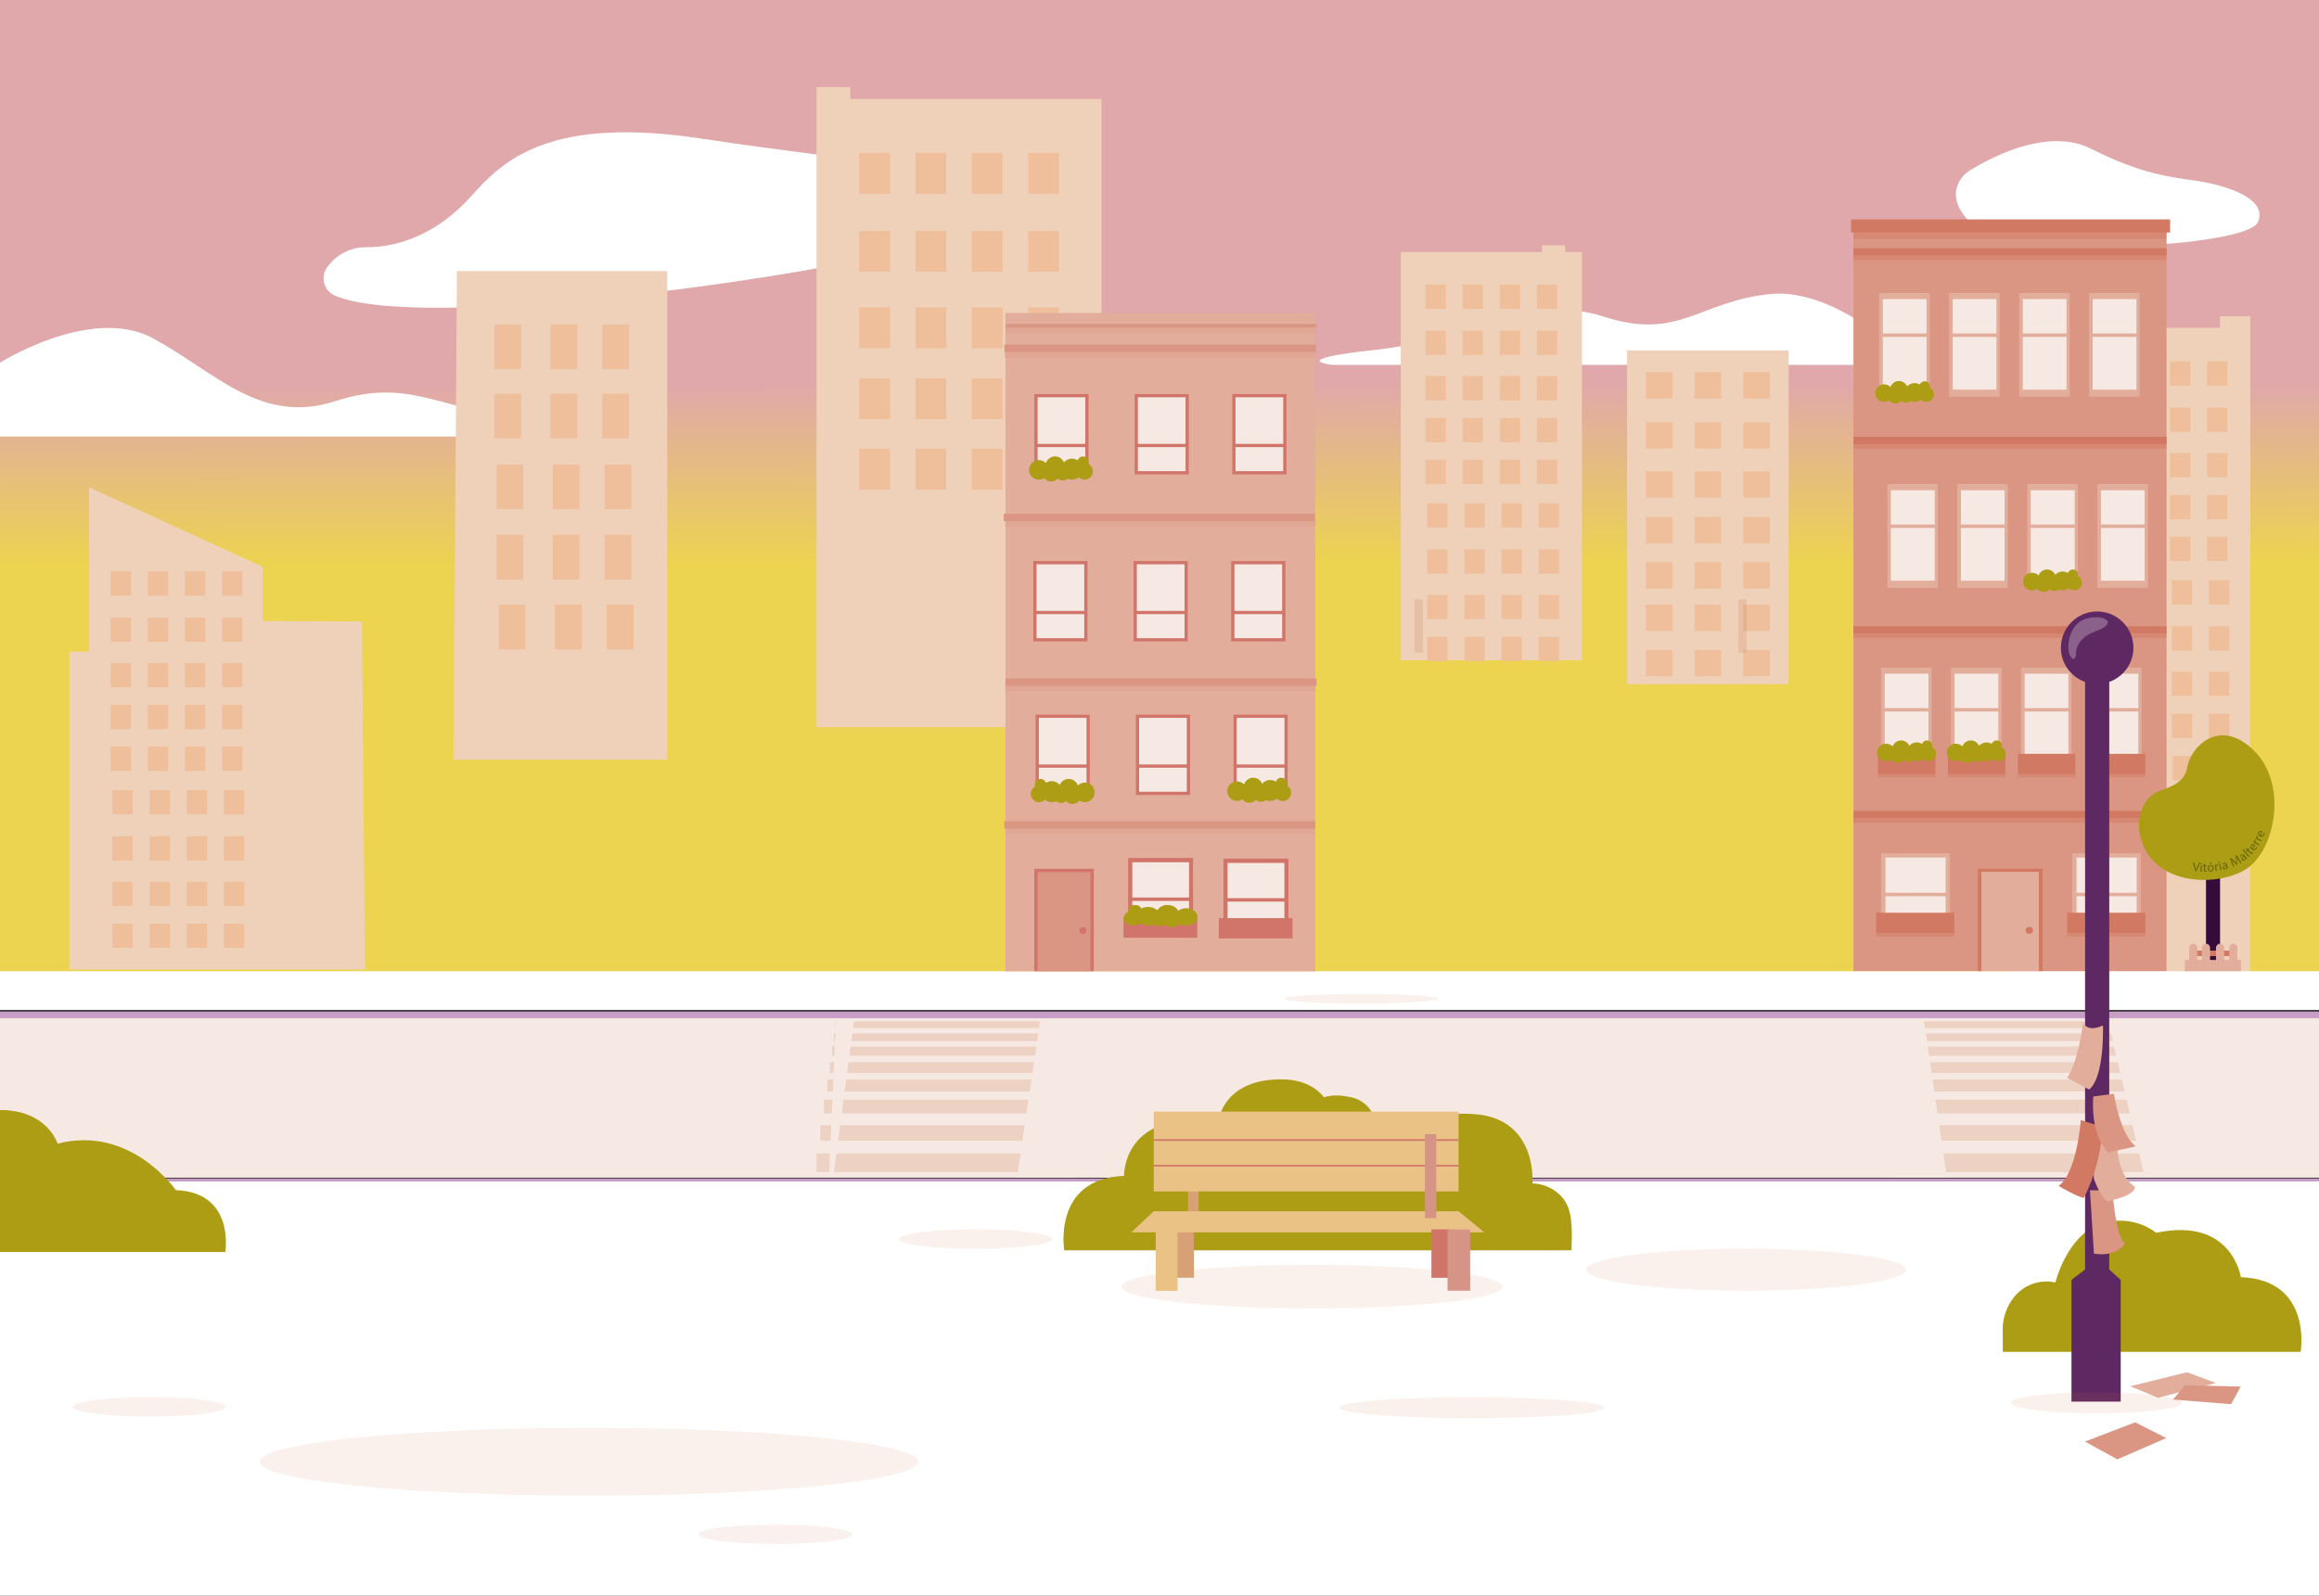 <?xml version="1.0" encoding="UTF-8"?>
<svg width="1437px" height="989px" viewBox="0 0 1437 989" version="1.1" xmlns="http://www.w3.org/2000/svg" xmlns:xlink="http://www.w3.org/1999/xlink">
    <rect x="0" y="0" width="1437" height="989" fill="#333333" stroke="none"/>
    <!-- Generator: Sketch 54 (76480) - https://sketchapp.com -->
    <title>home</title>
    <desc>Created with Sketch.</desc>
    <defs>
        <linearGradient x1="49.965%" y1="39.48%" x2="50.032%" y2="59.413%" id="linearGradient-1">
            <stop stop-color="#E0A8AA" offset="17%"></stop>
            <stop stop-color="#ECD350" offset="100%"></stop>
        </linearGradient>
    </defs>
    <g id="home" stroke="none" stroke-width="1" fill="none" fill-rule="evenodd">
        <rect id="Rectangle" fill="#FFFFFF" x="-11" y="732" width="1449" height="259"></rect>
        <rect id="Rectangle" fill="url(#linearGradient-1)" fill-rule="nonzero" x="-2" y="-50" width="1441" height="672"></rect>
        <g id="cloud" transform="translate(-2, 82)" fill="#FFFFFF" fill-rule="nonzero">
            <path d="M209.44,101.16 C206.206,99.743 203.793,96.932 202.883,93.521 C201.972,90.11 202.663,86.47 204.76,83.63 C210.362,75.703 219.525,71.064 229.23,71.24 C251.14,71.24 274.74,61.24 294.13,39.44 C313.52,17.64 342.13,-10.56 437.41,4.01 C532.69,18.58 647.09,27.19 639.69,45.62 C628.09,74.54 270.99,128.71 209.44,101.16 Z" id="Path"></path>
            <path d="M1220.74,24.94 C1220.74,24.94 1265.55,-6.06 1297.74,10.2 C1329.93,26.46 1348.15,27.83 1363.07,30.06 C1377.99,32.29 1407.81,39.92 1401.2,55.65 C1394.59,71.38 1249.34,78.79 1225.93,58.65 C1202.52,38.51 1220.74,24.94 1220.74,24.94 Z" id="Path"></path>
            <path d="M0,143.96 C0,143.96 58,106.57 97,127.78 C136,148.99 163.57,181.64 210.05,166.57 C256.53,151.5 275.37,172.85 333.15,179.13 C390.93,185.41 360.39,188.58 360.39,188.58 L0,188.58 L0,143.96 Z" id="Path"></path>
            <path d="M1099.23,100.24 C1055.1,104.48 1042.49,129.39 996.02,114.32 C949.55,99.25 912.86,128.45 855.08,134.73 C797.3,141.01 827.84,144.18 827.84,144.18 L1188.18,144.18 C1188.18,144.18 1141.53,96.14 1099.23,100.24 Z" id="Path"></path>
        </g>
        <g id="building-1" transform="translate(43, 302)" fill-rule="nonzero">
            <polygon id="Path" fill="#EED1B8" points="0 101.91 0 298.96 183.15 298.96 181.34 83.17 119.75 82.94 119.75 49.28 12.17 0 12.17 101.91"></polygon>
            <rect id="Rectangle" fill="#EFBE9A" x="25.55" y="52.2" width="12.6" height="15"></rect>
            <rect id="Rectangle" fill="#EFBE9A" x="48.58" y="52.2" width="12.6" height="15"></rect>
            <rect id="Rectangle" fill="#EFBE9A" x="71.6" y="52.2" width="12.6" height="15"></rect>
            <rect id="Rectangle" fill="#EFBE9A" x="94.62" y="52.2" width="12.6" height="15"></rect>
            <rect id="Rectangle" fill="#EFBE9A" x="25.55" y="80.8" width="12.6" height="15"></rect>
            <rect id="Rectangle" fill="#EFBE9A" x="48.58" y="80.8" width="12.6" height="15"></rect>
            <rect id="Rectangle" fill="#EFBE9A" x="71.6" y="80.8" width="12.6" height="15"></rect>
            <rect id="Rectangle" fill="#EFBE9A" x="94.62" y="80.8" width="12.6" height="15"></rect>
            <rect id="Rectangle" fill="#EFBE9A" x="25.55" y="108.92" width="12.6" height="15"></rect>
            <rect id="Rectangle" fill="#EFBE9A" x="48.58" y="108.92" width="12.6" height="15"></rect>
            <rect id="Rectangle" fill="#EFBE9A" x="71.6" y="108.92" width="12.6" height="15"></rect>
            <rect id="Rectangle" fill="#EFBE9A" x="94.62" y="108.92" width="12.6" height="15"></rect>
            <rect id="Rectangle" fill="#EFBE9A" x="25.55" y="134.93" width="12.6" height="15"></rect>
            <rect id="Rectangle" fill="#EFBE9A" x="48.58" y="134.93" width="12.6" height="15"></rect>
            <rect id="Rectangle" fill="#EFBE9A" x="71.6" y="134.93" width="12.6" height="15"></rect>
            <rect id="Rectangle" fill="#EFBE9A" x="94.62" y="134.93" width="12.6" height="15"></rect>
            <rect id="Rectangle" fill="#EFBE9A" x="25.55" y="160.79" width="12.6" height="15"></rect>
            <rect id="Rectangle" fill="#EFBE9A" x="48.58" y="160.79" width="12.6" height="15"></rect>
            <rect id="Rectangle" fill="#EFBE9A" x="71.6" y="160.79" width="12.6" height="15"></rect>
            <rect id="Rectangle" fill="#EFBE9A" x="94.62" y="160.79" width="12.6" height="15"></rect>
            <rect id="Rectangle" fill="#EFBE9A" x="26.64" y="187.77" width="12.6" height="15"></rect>
            <rect id="Rectangle" fill="#EFBE9A" x="49.67" y="187.77" width="12.6" height="15"></rect>
            <rect id="Rectangle" fill="#EFBE9A" x="72.69" y="187.77" width="12.6" height="15"></rect>
            <rect id="Rectangle" fill="#EFBE9A" x="95.71" y="187.77" width="12.6" height="15"></rect>
            <rect id="Rectangle" fill="#EFBE9A" x="26.64" y="216.37" width="12.6" height="15"></rect>
            <rect id="Rectangle" fill="#EFBE9A" x="49.67" y="216.37" width="12.6" height="15"></rect>
            <rect id="Rectangle" fill="#EFBE9A" x="72.69" y="216.37" width="12.6" height="15"></rect>
            <rect id="Rectangle" fill="#EFBE9A" x="95.71" y="216.37" width="12.6" height="15"></rect>
            <rect id="Rectangle" fill="#EFBE9A" x="26.64" y="244.49" width="12.6" height="15"></rect>
            <rect id="Rectangle" fill="#EFBE9A" x="49.67" y="244.49" width="12.6" height="15"></rect>
            <rect id="Rectangle" fill="#EFBE9A" x="72.69" y="244.49" width="12.6" height="15"></rect>
            <rect id="Rectangle" fill="#EFBE9A" x="95.71" y="244.49" width="12.6" height="15"></rect>
            <rect id="Rectangle" fill="#EFBE9A" x="26.64" y="270.5" width="12.6" height="15"></rect>
            <rect id="Rectangle" fill="#EFBE9A" x="49.67" y="270.5" width="12.6" height="15"></rect>
            <rect id="Rectangle" fill="#EFBE9A" x="72.69" y="270.5" width="12.6" height="15"></rect>
            <rect id="Rectangle" fill="#EFBE9A" x="95.71" y="270.5" width="12.6" height="15"></rect>
        </g>
        <g id="building-2" transform="translate(281, 168)" fill-rule="nonzero">
            <polygon id="Path" fill="#EED1B8" points="2.15 0 0 302.9 132.46 302.9 132.46 0"></polygon>
            <rect id="Rectangle" fill="#EFBE9A" x="25.27" y="33.12" width="16.57" height="27.71"></rect>
            <rect id="Rectangle" fill="#EFBE9A" x="60.13" y="33.12" width="16.57" height="27.71"></rect>
            <rect id="Rectangle" fill="#EFBE9A" x="92.22" y="33.12" width="16.57" height="27.71"></rect>
            <rect id="Rectangle" fill="#EFBE9A" x="25.27" y="76" width="16.57" height="27.71"></rect>
            <rect id="Rectangle" fill="#EFBE9A" x="60.13" y="76" width="16.57" height="27.71"></rect>
            <rect id="Rectangle" fill="#EFBE9A" x="92.22" y="76" width="16.57" height="27.71"></rect>
            <rect id="Rectangle" fill="#EFBE9A" x="26.66" y="119.93" width="16.57" height="27.71"></rect>
            <rect id="Rectangle" fill="#EFBE9A" x="61.52" y="119.93" width="16.57" height="27.71"></rect>
            <rect id="Rectangle" fill="#EFBE9A" x="93.6" y="119.93" width="16.57" height="27.71"></rect>
            <rect id="Rectangle" fill="#EFBE9A" x="26.66" y="163.52" width="16.57" height="27.71"></rect>
            <rect id="Rectangle" fill="#EFBE9A" x="61.52" y="163.52" width="16.57" height="27.71"></rect>
            <rect id="Rectangle" fill="#EFBE9A" x="93.6" y="163.52" width="16.57" height="27.71"></rect>
            <rect id="Rectangle" fill="#EFBE9A" x="28.05" y="206.81" width="16.57" height="27.71"></rect>
            <rect id="Rectangle" fill="#EFBE9A" x="62.9" y="206.81" width="16.57" height="27.71"></rect>
            <rect id="Rectangle" fill="#EFBE9A" x="94.99" y="206.81" width="16.57" height="27.71"></rect>
        </g>
        <g id="building-3" transform="translate(506, 54)" fill-rule="nonzero">
            <polygon id="Path" fill="#EED1B8" points="-2.84217094e-14 0 -2.84217094e-14 396.76 176.58 396.76 176.58 7.34 20.85 7.34 20.86 0"></polygon>
            <rect id="Rectangle" fill="#EFBE9A" x="26.41" y="40.78" width="19.09" height="25.33"></rect>
            <rect id="Rectangle" fill="#EFBE9A" x="61.3" y="40.78" width="19.09" height="25.33"></rect>
            <rect id="Rectangle" fill="#EFBE9A" x="96.19" y="40.78" width="19.09" height="25.33"></rect>
            <rect id="Rectangle" fill="#EFBE9A" x="131.09" y="40.78" width="19.09" height="25.33"></rect>
            <rect id="Rectangle" fill="#EFBE9A" x="26.41" y="89.08" width="19.09" height="25.33"></rect>
            <rect id="Rectangle" fill="#EFBE9A" x="61.3" y="89.08" width="19.09" height="25.33"></rect>
            <rect id="Rectangle" fill="#EFBE9A" x="96.19" y="89.08" width="19.09" height="25.33"></rect>
            <rect id="Rectangle" fill="#EFBE9A" x="131.09" y="89.08" width="19.09" height="25.33"></rect>
            <rect id="Rectangle" fill="#EFBE9A" x="26.41" y="136.56" width="19.09" height="25.33"></rect>
            <rect id="Rectangle" fill="#EFBE9A" x="61.3" y="136.56" width="19.09" height="25.33"></rect>
            <rect id="Rectangle" fill="#EFBE9A" x="96.19" y="136.56" width="19.09" height="25.33"></rect>
            <rect id="Rectangle" fill="#EFBE9A" x="131.09" y="136.56" width="19.09" height="25.33"></rect>
            <rect id="Rectangle" fill="#EFBE9A" x="26.41" y="180.49" width="19.09" height="25.33"></rect>
            <rect id="Rectangle" fill="#EFBE9A" x="61.3" y="180.49" width="19.09" height="25.33"></rect>
            <rect id="Rectangle" fill="#EFBE9A" x="96.19" y="180.49" width="19.09" height="25.33"></rect>
            <rect id="Rectangle" fill="#EFBE9A" x="131.09" y="180.49" width="19.09" height="25.33"></rect>
            <rect id="Rectangle" fill="#EFBE9A" x="26.41" y="224.17" width="19.09" height="25.33"></rect>
            <rect id="Rectangle" fill="#EFBE9A" x="61.3" y="224.17" width="19.09" height="25.33"></rect>
            <rect id="Rectangle" fill="#EFBE9A" x="96.19" y="224.17" width="19.09" height="25.33"></rect>
            <rect id="Rectangle" fill="#EFBE9A" x="131.09" y="224.17" width="19.09" height="25.33"></rect>
        </g>
        <g id="building-4" transform="translate(868, 152)" fill-rule="nonzero">
            <rect id="Rectangle" fill="#EED1B8" x="140.23" y="65.17" width="100.14" height="206.92"></rect>
            <polygon id="Path" fill="#EED1B8" points="0 4.23 0 257.27 112.27 257.27 112.27 4.23 102.12 4.23 101.62 0 87.52 0 87.52 4.23"></polygon>
            <rect id="Rectangle" fill="#EFBE9A" x="15.3" y="24.39" width="12.6" height="15"></rect>
            <rect id="Rectangle" fill="#EFBE9A" x="38.32" y="24.39" width="12.6" height="15"></rect>
            <rect id="Rectangle" fill="#EFBE9A" x="61.35" y="24.39" width="12.6" height="15"></rect>
            <rect id="Rectangle" fill="#EFBE9A" x="84.37" y="24.39" width="12.6" height="15"></rect>
            <rect id="Rectangle" fill="#EFBE9A" x="15.3" y="52.98" width="12.6" height="15"></rect>
            <rect id="Rectangle" fill="#EFBE9A" x="38.32" y="52.98" width="12.6" height="15"></rect>
            <rect id="Rectangle" fill="#EFBE9A" x="61.35" y="52.98" width="12.6" height="15"></rect>
            <rect id="Rectangle" fill="#EFBE9A" x="84.37" y="52.98" width="12.6" height="15"></rect>
            <rect id="Rectangle" fill="#EFBE9A" x="15.3" y="81.1" width="12.6" height="15"></rect>
            <rect id="Rectangle" fill="#EFBE9A" x="38.32" y="81.1" width="12.6" height="15"></rect>
            <rect id="Rectangle" fill="#EFBE9A" x="61.35" y="81.1" width="12.6" height="15"></rect>
            <rect id="Rectangle" fill="#EFBE9A" x="84.37" y="81.1" width="12.6" height="15"></rect>
            <rect id="Rectangle" fill="#EFBE9A" x="15.3" y="107.11" width="12.6" height="15"></rect>
            <rect id="Rectangle" fill="#EFBE9A" x="38.32" y="107.11" width="12.6" height="15"></rect>
            <rect id="Rectangle" fill="#EFBE9A" x="61.35" y="107.11" width="12.6" height="15"></rect>
            <rect id="Rectangle" fill="#EFBE9A" x="84.37" y="107.11" width="12.6" height="15"></rect>
            <rect id="Rectangle" fill="#EFBE9A" x="15.3" y="132.97" width="12.6" height="15"></rect>
            <rect id="Rectangle" fill="#EFBE9A" x="38.32" y="132.97" width="12.6" height="15"></rect>
            <rect id="Rectangle" fill="#EFBE9A" x="61.35" y="132.97" width="12.6" height="15"></rect>
            <rect id="Rectangle" fill="#EFBE9A" x="84.37" y="132.97" width="12.6" height="15"></rect>
            <rect id="Rectangle" fill="#EFBE9A" x="16.39" y="159.96" width="12.6" height="15"></rect>
            <rect id="Rectangle" fill="#EFBE9A" x="39.42" y="159.96" width="12.6" height="15"></rect>
            <rect id="Rectangle" fill="#EFBE9A" x="62.44" y="159.96" width="12.6" height="15"></rect>
            <rect id="Rectangle" fill="#EFBE9A" x="85.46" y="159.96" width="12.6" height="15"></rect>
            <rect id="Rectangle" fill="#EFBE9A" x="16.39" y="188.55" width="12.6" height="15"></rect>
            <rect id="Rectangle" fill="#EFBE9A" x="39.42" y="188.55" width="12.6" height="15"></rect>
            <rect id="Rectangle" fill="#EFBE9A" x="62.44" y="188.55" width="12.6" height="15"></rect>
            <rect id="Rectangle" fill="#EFBE9A" x="85.46" y="188.55" width="12.6" height="15"></rect>
            <rect id="Rectangle" fill="#EFBE9A" x="16.39" y="216.67" width="12.6" height="15"></rect>
            <rect id="Rectangle" fill="#EFBE9A" x="39.42" y="216.67" width="12.6" height="15"></rect>
            <rect id="Rectangle" fill="#EFBE9A" x="62.44" y="216.67" width="12.6" height="15"></rect>
            <rect id="Rectangle" fill="#EFBE9A" x="85.46" y="216.67" width="12.6" height="15"></rect>
            <rect id="Rectangle" fill="#EFBE9A" x="16.39" y="242.69" width="12.6" height="15"></rect>
            <rect id="Rectangle" fill="#EFBE9A" x="39.42" y="242.69" width="12.6" height="15"></rect>
            <rect id="Rectangle" fill="#EFBE9A" x="62.44" y="242.69" width="12.6" height="15"></rect>
            <rect id="Rectangle" fill="#EFBE9A" x="85.46" y="242.69" width="12.6" height="15"></rect>
            <rect id="Rectangle" fill="#EFBE9A" x="151.86" y="78.69" width="16.51" height="16.27"></rect>
            <rect id="Rectangle" fill="#EFBE9A" x="182.04" y="78.69" width="16.51" height="16.27"></rect>
            <rect id="Rectangle" fill="#EFBE9A" x="212.22" y="78.69" width="16.51" height="16.27"></rect>
            <rect id="Rectangle" fill="#EFBE9A" x="151.86" y="109.7" width="16.51" height="16.27"></rect>
            <rect id="Rectangle" fill="#EFBE9A" x="182.04" y="109.7" width="16.51" height="16.27"></rect>
            <rect id="Rectangle" fill="#EFBE9A" x="212.22" y="109.7" width="16.51" height="16.27"></rect>
            <rect id="Rectangle" fill="#EFBE9A" x="151.86" y="140.2" width="16.51" height="16.27"></rect>
            <rect id="Rectangle" fill="#EFBE9A" x="182.04" y="140.2" width="16.51" height="16.27"></rect>
            <rect id="Rectangle" fill="#EFBE9A" x="212.22" y="140.2" width="16.51" height="16.27"></rect>
            <rect id="Rectangle" fill="#EFBE9A" x="151.86" y="168.42" width="16.51" height="16.27"></rect>
            <rect id="Rectangle" fill="#EFBE9A" x="182.04" y="168.42" width="16.51" height="16.27"></rect>
            <rect id="Rectangle" fill="#EFBE9A" x="212.22" y="168.42" width="16.51" height="16.27"></rect>
            <rect id="Rectangle" fill="#EFBE9A" x="151.86" y="196.47" width="16.51" height="16.27"></rect>
            <rect id="Rectangle" fill="#EFBE9A" x="182.04" y="196.47" width="16.51" height="16.27"></rect>
            <rect id="Rectangle" fill="#EFBE9A" x="212.22" y="196.47" width="16.51" height="16.27"></rect>
            <rect id="Rectangle" fill="#EFBE9A" x="151.86" y="222.85" width="16.51" height="16.27"></rect>
            <rect id="Rectangle" fill="#EFBE9A" x="182.04" y="222.85" width="16.51" height="16.27"></rect>
            <rect id="Rectangle" fill="#EFBE9A" x="212.22" y="222.85" width="16.51" height="16.27"></rect>
            <rect id="Rectangle" fill="#EFBE9A" x="151.86" y="250.9" width="16.51" height="16.27"></rect>
            <rect id="Rectangle" fill="#EFBE9A" x="182.04" y="250.9" width="16.51" height="16.27"></rect>
            <rect id="Rectangle" fill="#EFBE9A" x="212.22" y="250.9" width="16.51" height="16.27"></rect>
            <rect id="Rectangle" fill="#BA533E" opacity="0.14" x="8.46" y="219.42" width="5.16" height="33.02"></rect>
            <rect id="Rectangle" fill="#BA533E" opacity="0.14" x="209.19" y="219.49" width="5.16" height="33.02"></rect>
        </g>
        <g id="building-5" transform="translate(1246, 196)" fill-rule="nonzero">
            <polygon id="Path" fill="#EED1B8" points="148.47 226.41 148.47 226.41 148.44 0 129.61 0 129.61 7.18 0 7.18 0 410.81 148.47 410.42"></polygon>
            <rect id="Rectangle" fill="#EFBE9A" x="98.68" y="28.07" width="12.6" height="15"></rect>
            <rect id="Rectangle" fill="#EFBE9A" x="121.7" y="28.07" width="12.6" height="15"></rect>
            <rect id="Rectangle" fill="#EFBE9A" x="98.68" y="56.67" width="12.6" height="15"></rect>
            <rect id="Rectangle" fill="#EFBE9A" x="121.7" y="56.67" width="12.6" height="15"></rect>
            <rect id="Rectangle" fill="#EFBE9A" x="98.68" y="84.79" width="12.6" height="15"></rect>
            <rect id="Rectangle" fill="#EFBE9A" x="121.7" y="84.79" width="12.6" height="15"></rect>
            <rect id="Rectangle" fill="#EFBE9A" x="98.68" y="110.8" width="12.6" height="15"></rect>
            <rect id="Rectangle" fill="#EFBE9A" x="121.7" y="110.8" width="12.6" height="15"></rect>
            <rect id="Rectangle" fill="#EFBE9A" x="98.68" y="136.66" width="12.6" height="15"></rect>
            <rect id="Rectangle" fill="#EFBE9A" x="121.7" y="136.66" width="12.6" height="15"></rect>
            <rect id="Rectangle" fill="#EFBE9A" x="99.77" y="163.64" width="12.6" height="15"></rect>
            <rect id="Rectangle" fill="#EFBE9A" x="122.8" y="163.64" width="12.6" height="15"></rect>
            <rect id="Rectangle" fill="#EFBE9A" x="99.77" y="192.24" width="12.6" height="15"></rect>
            <rect id="Rectangle" fill="#EFBE9A" x="122.8" y="192.24" width="12.6" height="15"></rect>
            <rect id="Rectangle" fill="#EFBE9A" x="99.77" y="220.36" width="12.6" height="15"></rect>
            <rect id="Rectangle" fill="#EFBE9A" x="122.8" y="220.36" width="12.6" height="15"></rect>
            <rect id="Rectangle" fill="#EFBE9A" x="99.77" y="246.37" width="12.6" height="15"></rect>
            <rect id="Rectangle" fill="#EFBE9A" x="122.8" y="246.37" width="12.6" height="15"></rect>
            <rect id="Rectangle" fill="#EFBE9A" x="100.33" y="272.69" width="12.6" height="15"></rect>
            <rect id="Rectangle" fill="#EFBE9A" x="123.35" y="272.69" width="12.6" height="15"></rect>
        </g>
        <rect id="Rectangle" fill="#EED1B8" fill-rule="nonzero" x="1246" y="405" width="19" height="36"></rect>
        <rect id="Rectangle" fill="#EED1B8" fill-rule="nonzero" x="1246" y="405" width="19" height="36"></rect>
        <path d="M1255.475,405 L1255.525,441" id="Path" fill="#EED1B8" fill-rule="nonzero"></path>
        <rect id="Rectangle" fill="#EFBE9A" fill-rule="nonzero" x="1346" y="498" width="13" height="15"></rect>
        <rect id="Rectangle" fill="#EFBE9A" fill-rule="nonzero" x="1369" y="498" width="13" height="15"></rect>
        <rect id="calcada" fill="#FFFFFF" fill-rule="nonzero" x="-1" y="602" width="1440" height="24"></rect>
        <g id="rua" transform="translate(-2, 627)" fill-rule="nonzero">
            <rect id="Rectangle" fill="#C89DC6" x="0" y="-4.4408921e-15" width="1440" height="4.76"></rect>
            <rect id="Rectangle" fill="#C89DC6" x="1.3" y="103.48" width="1440" height="1.76"></rect>
            <rect id="Rectangle" fill="#F6E9E3" x="1.3" y="4.08" width="1440" height="98.88"></rect>
        </g>
        <g id="predio-principal" transform="translate(622, 194)" fill-rule="nonzero">
            <rect id="Rectangle" fill="#E2AE9B" x="1.02" y="0" width="192.04" height="408.06"></rect>
            <g id="Group-15" transform="translate(74.18, 337.75)">
                <rect id="Rectangle" fill="#F6E9E3" x="4.85" y="1.08" width="38.22" height="38.22"></rect>
                <path d="M5.45,36.9 L40.62,36.9 L40.62,26.67 L5.45,26.67 L5.45,36.9 Z M43.15,36.9 L45.71,36.9 L45.71,49.49 L0,49.49 L0,36.9 L2.88,36.9 L2.88,0 L43.15,0 L43.15,36.9 Z M5.45,24.54 L40.62,24.54 L40.62,2.7 L5.45,2.7 L5.45,24.54 Z" id="Shape" fill="#D1756A"></path>
            </g>
            <g id="Group-16" transform="translate(133.24, 338.16)">
                <rect id="Rectangle" fill="#F6E9E3" x="4.85" y="1.08" width="38.22" height="38.22"></rect>
                <path d="M5.45,26.67 L5.45,36.91 L40.66,36.91 L40.66,26.67 L5.45,26.67 Z M5.45,24.54 L40.66,24.54 L40.66,2.7 L5.45,2.7 L5.45,24.54 Z M2.88,36.91 L2.88,0 L43.15,0 L43.15,36.91 L45.71,36.91 L45.71,49.5 L0,49.5 L0,36.91 L2.88,36.91 Z" id="Shape" fill="#D1756A"></path>
            </g>
            <g id="Group-14" transform="translate(18.88, 344.51)">
                <rect id="Rectangle" fill="#DA9682" x="0.42" y="-2.13162821e-14" width="36" height="63.55"></rect>
                <polygon id="Path" fill="#D1756A" points="0 5.68434189e-14 0 63.19 2.12 63.19 2.12 2.04 34.81 2.04 34.81 63.19 36.93 63.19 36.93 5.68434189e-14"></polygon>
                <circle id="Oval" fill="#D1756A" cx="30.16" cy="38.31" r="2.17"></circle>
            </g>
            <g id="Group-5" transform="translate(18.95, 50.24)">
                <rect id="Rectangle" fill="#F6E9E3" x="0.9" y="1" width="31.57" height="47.8"></rect>
                <path d="M2,32.89 L2,47.8 L31.57,47.8 L31.57,32.89 L2,32.89 Z M2,30.89 L31.57,30.89 L31.57,2 L2,2 L2,30.89 Z M-5.68434189e-14,0 L33.57,0 L33.57,49.8 L-5.68434189e-14,49.8 L-5.68434189e-14,0 Z" id="Combined-Shape" fill="#D1756A"></path>
            </g>
            <g id="Group-7" transform="translate(141.6, 50.24)">
                <rect id="Rectangle" fill="#F6E9E3" x="0.9" y="1" width="31.57" height="47.8"></rect>
                <path d="M2,32.89 L2,47.8 L31.57,47.8 L31.57,32.89 L2,32.89 Z M2,30.89 L31.57,30.89 L31.57,2 L2,2 L2,30.89 Z M-5.68434189e-14,0 L33.57,0 L33.57,49.8 L-5.68434189e-14,49.8 L-5.68434189e-14,0 Z" id="Combined-Shape" fill="#D1756A"></path>
            </g>
            <g id="Group-6" transform="translate(81.09, 50.24)">
                <rect id="Rectangle" fill="#F6E9E3" x="0.9" y="1" width="31.57" height="47.8"></rect>
                <path d="M2,32.89 L2,47.8 L31.57,47.8 L31.57,32.89 L2,32.89 Z M2,30.89 L31.57,30.89 L31.57,2 L2,2 L2,30.89 Z M-5.68434189e-14,0 L33.57,0 L33.57,49.8 L-5.68434189e-14,49.8 L-5.68434189e-14,0 Z" id="Combined-Shape" fill="#D1756A"></path>
            </g>
            <g id="Group-8" transform="translate(18.3, 153.76)">
                <rect id="Rectangle" fill="#F6E9E3" x="0.9" y="1" width="31.57" height="47.8"></rect>
                <path d="M2,32.89 L2,47.8 L31.57,47.8 L31.57,32.89 L2,32.89 Z M2,30.89 L31.57,30.89 L31.57,2 L2,2 L2,30.89 Z M-5.68434189e-14,0 L33.57,0 L33.57,49.8 L-5.68434189e-14,49.8 L-5.68434189e-14,0 Z" id="Combined-Shape" fill="#D1756A"></path>
            </g>
            <g id="Group-10" transform="translate(140.94, 153.76)">
                <rect id="Rectangle" fill="#F6E9E3" x="0.91" y="1" width="31.57" height="47.8"></rect>
                <path d="M2,32.89 L2,47.8 L31.57,47.8 L31.57,32.89 L2,32.89 Z M2,30.89 L31.57,30.89 L31.57,2 L2,2 L2,30.89 Z M-5.68434189e-14,0 L33.57,0 L33.57,49.8 L-5.68434189e-14,49.8 L-5.68434189e-14,0 Z" id="Combined-Shape" fill="#D1756A"></path>
            </g>
            <g id="Group-9" transform="translate(80.44, 153.76)">
                <rect id="Rectangle" fill="#F6E9E3" x="0.9" y="1" width="31.57" height="47.8"></rect>
                <path d="M2,32.89 L2,47.8 L31.57,47.8 L31.57,32.89 L2,32.89 Z M2,30.89 L31.57,30.89 L31.57,2 L2,2 L2,30.89 Z M0,0 L33.57,0 L33.57,49.8 L0,49.8 L0,0 Z" id="Shape" fill="#D1756A"></path>
            </g>
            <g id="Group-11" transform="translate(19.72, 248.94)">
                <rect id="Rectangle" fill="#F6E9E3" x="0.9" y="1" width="31.57" height="47.8"></rect>
                <path d="M2,32.89 L2,47.8 L31.57,47.8 L31.57,32.89 L2,32.89 Z M2,30.89 L31.57,30.89 L31.57,2 L2,2 L2,30.89 L2,30.89 Z M0,0 L33.57,0 L33.57,49.8 L0,49.8 L0,0 Z" id="Shape" fill="#D1756A"></path>
            </g>
            <g id="Group-13" transform="translate(142.37, 248.94)">
                <rect id="Rectangle" fill="#F6E9E3" x="0.9" y="1" width="31.57" height="47.8"></rect>
                <path d="M2,32.89 L2,47.8 L31.57,47.8 L31.57,32.89 L2,32.89 Z M2,30.89 L31.57,30.89 L31.57,2 L2,2 L2,30.89 Z M0,0 L33.57,0 L33.57,49.8 L0,49.8 L0,0 Z" id="Shape" fill="#D1756A"></path>
            </g>
            <g id="Group-12" transform="translate(81.86, 248.94)">
                <rect id="Rectangle" fill="#F6E9E3" x="0.9" y="1" width="31.57" height="47.8"></rect>
                <path d="M2,32.89 L2,47.8 L31.57,47.8 L31.57,32.89 L2,32.89 Z M2,30.89 L31.57,30.89 L31.57,2 L2,2 L2,30.89 Z M0,0 L33.57,0 L33.57,49.8 L0,49.8 L0,0 Z" id="Shape" fill="#D1756A"></path>
            </g>
            <rect id="Rectangle" fill="#DA9682" x="0.34" y="315.04" width="192.72" height="4.59"></rect>
            <rect id="Rectangle" fill="#DA9682" opacity="0.3" x="1.2" y="318.33" width="191.86" height="4.59"></rect>
            <rect id="Rectangle" fill="#DA9682" opacity="0.3" x="0.83" y="229.81" width="192.72" height="4.59"></rect>
            <rect id="Rectangle" fill="#DA9682" opacity="0.3" x="0.83" y="127.72" width="192.72" height="4.59"></rect>
            <rect id="Rectangle" fill="#DA9682" opacity="0.3" x="0.4" y="23.17" width="193" height="4.59"></rect>
            <rect id="Rectangle" fill="#DA9682" opacity="0.3" x="1.08" y="9.08" width="192.72" height="3.53"></rect>
            <rect id="Rectangle" fill="#DA9682" x="1.08" y="226.51" width="192.72" height="4.59"></rect>
            <rect id="Rectangle" fill="#DA9682" x="1.42108547e-14" y="124.43" width="192.72" height="4.59"></rect>
            <rect id="Rectangle" fill="#DA9682" x="0.4" y="19.58" width="193" height="4.59"></rect>
            <rect id="Rectangle" fill="#DA9682" x="1.08" y="6.78" width="192.72" height="2.29"></rect>
            <path d="M52.51,93.6 C52.638,93.23 52.705,92.842 52.71,92.45 C52.708,90.714 51.447,89.235 49.732,88.959 C48.018,88.684 46.357,89.692 45.81,91.34 C43.048,89.559 39.392,90.111 37.28,92.63 C36.349,90.299 34.054,88.804 31.546,88.896 C29.037,88.988 26.857,90.647 26.1,93.04 C23.873,90.722 20.225,90.543 17.781,92.631 C15.337,94.719 14.944,98.35 16.885,100.912 C18.827,103.474 22.429,104.078 25.1,102.29 C26.062,103.59 27.56,104.386 29.176,104.454 C30.792,104.522 32.352,103.855 33.42,102.64 C35.161,104.186 37.77,104.229 39.56,102.74 C41.833,103.783 44.502,103.424 46.42,101.82 C47.858,103.242 49.994,103.693 51.884,102.974 C53.774,102.254 55.07,100.497 55.198,98.478 C55.326,96.46 54.264,94.553 52.48,93.6 L52.51,93.6 Z" id="Path" fill="#AC9D15"></path>
            <path d="M175.32,292.74 C175.456,292.375 175.527,291.989 175.53,291.6 C175.528,289.864 174.267,288.385 172.552,288.109 C170.838,287.834 169.177,288.842 168.63,290.49 C165.871,288.695 162.205,289.249 160.1,291.78 C159.169,289.449 156.874,287.954 154.366,288.046 C151.857,288.138 149.677,289.797 148.92,292.19 C146.694,289.883 143.056,289.708 140.62,291.793 C138.183,293.877 137.792,297.498 139.726,300.054 C141.661,302.611 145.252,303.218 147.92,301.44 C148.88,302.74 150.377,303.535 151.991,303.603 C153.606,303.671 155.164,303.005 156.23,301.79 C157.971,303.336 160.58,303.379 162.37,301.89 C164.645,302.918 167.306,302.561 169.23,300.97 C170.667,302.412 172.817,302.876 174.721,302.155 C176.625,301.435 177.929,299.664 178.052,297.632 C178.175,295.6 177.093,293.685 175.29,292.74 L175.32,292.74 Z" id="Path" fill="#AC9D15"></path>
            <path d="M19.47,293.47 C19.339,293.1 19.268,292.712 19.26,292.32 C19.262,290.584 20.523,289.105 22.238,288.829 C23.952,288.554 25.613,289.562 26.16,291.21 C28.926,289.432 32.582,289.984 34.7,292.5 C35.639,290.179 37.931,288.694 40.434,288.786 C42.936,288.877 45.113,290.526 45.88,292.91 C48.107,290.592 51.755,290.413 54.199,292.501 C56.643,294.589 57.036,298.22 55.095,300.782 C53.153,303.344 49.551,303.948 46.88,302.16 C45.92,303.46 44.423,304.255 42.809,304.323 C41.194,304.391 39.636,303.725 38.57,302.51 C36.829,304.056 34.22,304.099 32.43,302.61 C30.157,303.653 27.488,303.294 25.57,301.69 C24.136,303.144 21.981,303.619 20.069,302.9 C18.158,302.182 16.848,300.405 16.727,298.367 C16.606,296.328 17.697,294.409 19.51,293.47 L19.47,293.47 Z" id="Path" fill="#AC9D15"></path>
            <path d="M77.55,371.05 C77.403,370.737 77.321,370.396 77.31,370.05 C77.31,368.32 79.15,366.92 81.41,366.92 C83.008,366.824 84.517,367.662 85.28,369.07 C86.551,368.451 87.947,368.133 89.36,368.14 C91.469,368.097 93.521,368.834 95.12,370.21 C96.496,368.046 98.929,366.79 101.49,366.92 C104.55,366.92 107.15,368.45 108.03,370.57 C109.469,369.485 111.228,368.908 113.03,368.93 C116.89,368.93 120.03,371.33 120.03,374.29 C120.03,377.25 116.89,379.65 113.03,379.65 C111.665,379.661 110.318,379.346 109.1,378.73 C107.53,380.207 105.376,380.895 103.24,380.6 C101.868,380.468 100.567,379.925 99.51,379.04 C98.431,379.721 97.176,380.069 95.9,380.04 C94.67,380.036 93.465,379.69 92.42,379.04 C91.423,379.387 90.375,379.562 89.32,379.56 C87.623,379.579 85.956,379.118 84.51,378.23 C83.284,379.118 81.803,379.585 80.29,379.56 C76.99,379.56 74.29,377.51 74.29,374.99 C74.474,373.136 75.763,371.578 77.55,371.05 L77.55,371.05 Z" id="Path" fill="#AC9D15"></path>
        </g>
        <g id="Group-48" transform="translate(1147, 136)" fill-rule="nonzero">
            <rect id="Rectangle" fill="#DA9682" x="1.51" y="2.3" width="194.04" height="463.58"></rect>
            <g id="porta" transform="translate(78.52, 402.33)">
                <rect id="Rectangle" fill="#E2AE9B" x="0.45" y="-2.13162821e-14" width="39.12" height="63.55"></rect>
                <polygon id="Path" fill="#D27963" points="0 0 0 63.55 2.31 63.55 2.31 2.05 37.89 2.05 37.89 63.55 40.2 63.55 40.2 0"></polygon>
                <ellipse id="Oval" fill="#D27963" cx="31.95" cy="38.31" rx="2.3" ry="2.17"></ellipse>
            </g>
            <g id="Group-35" transform="translate(15.58, 392.87)">
                <rect id="Rectangle" fill="#F6E9E3" x="5.14" y="1.04" width="40.49" height="38.22"></rect>
                <path d="M5.77,26.63 L5.77,43.57 L43.07,43.57 L43.07,26.63 L5.77,26.63 Z M5.77,24.5 L43.07,24.5 L43.07,2.66 L5.77,2.66 L5.77,24.5 Z M3.07,0 L45.72,0 L45.72,46.79 L3.07,46.79 L3.07,0 Z" id="Shape" fill="#E2AE9B"></path>
                <rect id="Rectangle" fill="#D27963" x="3.55271368e-14" y="36.86" width="48.42" height="12.59"></rect>
                <rect id="Rectangle" fill="#D27963" opacity="0.46" x="3.55271368e-14" y="49.3" width="48.42" height="2.32"></rect>
            </g>
            <g id="Group-44" transform="translate(16.177, 277.87)">
                <rect id="Rectangle" fill="#F6E9E3" x="4.543" y="0.01" width="27.5" height="56.74"></rect>
                <path d="M4.473,27.15 L4.473,59.82 L31.833,59.82 L31.833,27.15 L4.473,27.15 Z M4.473,25.02 L31.833,25.02 L31.833,3.72 L4.473,3.72 L4.473,25.02 Z M2.473,0 L33.793,0 L33.793,64.24 L2.473,64.24 L2.473,0 Z" id="Shape" fill="#E2AE9B"></path>
                <rect id="Rectangle" fill="#D27963" x="0.483" y="53.36" width="35.63" height="12.59"></rect>
                <rect id="Rectangle" fill="#D27963" opacity="0.46" x="0.483" y="65.95" width="35.63" height="2"></rect>
                <path d="M33.983,49.24 C34.105,48.921 34.169,48.582 34.173,48.24 C34.127,46.667 32.968,45.349 31.413,45.104 C29.858,44.86 28.35,45.757 27.823,47.24 C26.847,46.626 25.717,46.3 24.563,46.3 C22.797,46.286 21.114,47.05 19.963,48.39 C19.053,46.305 16.96,44.989 14.687,45.071 C12.414,45.152 10.421,46.615 9.663,48.76 C8.604,47.695 7.164,47.098 5.663,47.1 C3.669,47.014 1.789,48.029 0.767,49.743 C-0.256,51.457 -0.256,53.593 0.767,55.307 C1.789,57.021 3.669,58.036 5.663,57.95 C6.775,57.954 7.863,57.63 8.793,57.02 C9.897,58.449 11.686,59.171 13.473,58.91 C14.627,58.759 15.691,58.202 16.473,57.34 C17.282,58.022 18.305,58.397 19.363,58.4 C20.373,58.392 21.35,58.039 22.133,57.4 C22.915,57.742 23.759,57.919 24.613,57.92 C26.01,57.923 27.365,57.446 28.453,56.57 C29.356,57.444 30.566,57.929 31.823,57.92 C33.069,57.939 34.27,57.461 35.163,56.592 C36.056,55.724 36.567,54.536 36.583,53.29 C36.548,51.558 35.543,49.993 33.983,49.24 L33.983,49.24 Z" id="Path" fill="#AC9D15"></path>
            </g>
            <g id="Group-47" transform="translate(146.76, 277.87)">
                <rect id="Rectangle" fill="#F6E9E3" x="4.06" y="0.01" width="27.5" height="56.74"></rect>
                <path d="M3.97,27.15 L3.97,59.82 L31.33,59.82 L31.33,27.15 L3.97,27.15 Z M3.97,25.02 L31.33,25.02 L31.33,3.72 L3.97,3.72 L3.97,25.02 Z M1.98,0 L33.3,0 L33.3,64.24 L1.98,64.24 L1.98,0 Z" id="Shape" fill="#E2AE9B"></path>
                <rect id="Rectangle" fill="#D27963" x="5.32907052e-14" y="53.36" width="35.63" height="12.59"></rect>
                <rect id="Rectangle" fill="#D27963" opacity="0.46" x="5.32907052e-14" y="65.95" width="35.63" height="2"></rect>
            </g>
            <g id="Group-45" transform="translate(59.367, 277.87)">
                <rect id="Rectangle" fill="#F6E9E3" x="4.723" y="0.01" width="27.5" height="56.74"></rect>
                <path d="M4.633,27.15 L4.633,59.82 L31.983,59.82 L31.983,27.15 L4.633,27.15 Z M4.633,25.02 L31.983,25.02 L31.983,3.72 L4.633,3.72 L4.633,25.02 Z M2.633,0 L33.953,0 L33.953,64.24 L2.633,64.24 L2.633,0 Z" id="Shape" fill="#E2AE9B"></path>
                <rect id="Rectangle" fill="#D27963" x="0.653" y="53.36" width="35.63" height="12.59"></rect>
                <rect id="Rectangle" fill="#D27963" opacity="0.46" x="0.653" y="65.95" width="35.63" height="2"></rect>
                <path d="M33.983,49.24 C34.105,48.921 34.169,48.582 34.173,48.24 C34.127,46.667 32.968,45.349 31.413,45.104 C29.858,44.86 28.35,45.757 27.823,47.24 C26.847,46.626 25.717,46.3 24.563,46.3 C22.797,46.286 21.114,47.05 19.963,48.39 C19.053,46.305 16.96,44.989 14.687,45.071 C12.414,45.152 10.421,46.615 9.663,48.76 C8.604,47.695 7.164,47.098 5.663,47.1 C3.669,47.014 1.789,48.029 0.767,49.743 C-0.256,51.457 -0.256,53.593 0.767,55.307 C1.789,57.021 3.669,58.036 5.663,57.95 C6.775,57.954 7.863,57.63 8.793,57.02 C9.897,58.449 11.686,59.171 13.473,58.91 C14.627,58.759 15.691,58.202 16.473,57.34 C17.282,58.022 18.305,58.397 19.363,58.4 C20.373,58.392 21.35,58.039 22.133,57.4 C22.915,57.742 23.759,57.919 24.613,57.92 C26.01,57.923 27.365,57.446 28.453,56.57 C29.356,57.444 30.566,57.929 31.823,57.92 C33.069,57.939 34.27,57.461 35.163,56.592 C36.056,55.724 36.567,54.536 36.583,53.29 C36.548,51.558 35.543,49.993 33.983,49.24 L33.983,49.24 Z" id="Path" fill="#AC9D15"></path>
            </g>
            <g id="Group-46" transform="translate(103.39, 277.87)">
                <rect id="Rectangle" fill="#F6E9E3" x="4.06" y="0.01" width="27.5" height="56.74"></rect>
                <path d="M3.98,27.15 L3.98,59.82 L31.33,59.82 L31.33,27.15 L3.98,27.15 Z M3.98,25.02 L31.33,25.02 L31.33,3.72 L3.98,3.72 L3.98,25.02 Z M1.98,0 L33.26,0 L33.26,64.24 L1.98,64.24 L1.98,0 Z" id="Shape" fill="#E2AE9B"></path>
                <rect id="Rectangle" fill="#D27963" x="5.32907052e-14" y="53.36" width="35.63" height="12.59"></rect>
                <rect id="Rectangle" fill="#D27963" opacity="0.46" x="5.32907052e-14" y="65.95" width="35.63" height="2"></rect>
            </g>
            <g id="Group-40" transform="translate(22.5, 164.11)">
                <rect id="Rectangle" fill="#F6E9E3" x="2.09" y="-1.0658141e-14" width="27.5" height="60.65"></rect>
                <path d="M2,27.14 L2,59.82 L29.36,59.82 L29.36,27.14 L2,27.14 Z M2,25.01 L29.36,25.01 L29.36,3.76 L2,3.76 L2,25.01 Z M0,0 L31.32,0 L31.32,64.25 L0,64.25 L0,0 Z" id="Shape" fill="#E2AE9B"></path>
            </g>
            <g id="Group-43" transform="translate(152.65, 164.11)">
                <rect id="Rectangle" fill="#F6E9E3" x="2.04" y="-1.0658141e-14" width="27.5" height="60.65"></rect>
                <path d="M2,27.14 L2,59.82 L29.35,59.82 L29.356,27.14 L2,27.14 Z M2,25.01 L29.356,25.01 L29.36,3.76 L2,3.76 L2,25.01 Z M0,0 L31.32,0 L31.32,64.25 L0,64.25 L0,0 Z" id="Shape" fill="#E2AE9B"></path>
            </g>
            <g id="Group-41" transform="translate(65.87, 164.11)">
                <rect id="Rectangle" fill="#F6E9E3" x="2.09" y="-1.0658141e-14" width="27.5" height="60.65"></rect>
                <path d="M2,27.14 L2,59.82 L29.35,59.82 L29.35,27.14 L2,27.14 Z M2,25.01 L29.35,25.01 L29.35,3.76 L2,3.76 L2,25.01 Z M0,0 L31.32,0 L31.32,64.25 L0,64.25 L0,0 Z" id="Shape" fill="#E2AE9B"></path>
            </g>
            <g id="Group-42" transform="translate(109.24, 164.11)">
                <rect id="Rectangle" fill="#F6E9E3" x="2.08" y="-1.0658141e-14" width="27.5" height="60.65"></rect>
                <path d="M2,27.14 L2,59.82 L29.35,59.82 L29.35,27.14 L2,27.14 Z M2,25.01 L29.35,25.01 L29.35,3.76 L2,3.76 L2,25.01 Z M0,0 L31.32,0 L31.32,64.25 L0,64.25 L0,0 Z" id="Shape" fill="#E2AE9B"></path>
            </g>
            <g id="Group-36" transform="translate(15.06, 45.68)">
                <rect id="Rectangle" fill="#F6E9E3" x="4.49" y="-3.55271368e-15" width="27.5" height="61.48"></rect>
                <path d="M4.4,27.14 L4.4,59.82 L31.76,59.82 L31.76,27.14 L4.4,27.14 Z M4.4,25.01 L31.76,25.01 L31.76,3.71 L4.4,3.71 L4.4,25.01 Z M2.4,0 L33.72,0 L33.72,64.24 L2.4,64.24 L2.4,0 Z" id="Shape" fill="#E2AE9B"></path>
                <path d="M33.76,58.69 C34.18,57.03 33.24,55.329 31.612,54.801 C29.983,54.273 28.224,55.099 27.59,56.69 C25.043,55.083 21.704,55.576 19.73,57.85 C18.829,55.756 16.735,54.429 14.457,54.509 C12.179,54.588 10.182,56.058 9.43,58.21 C8.369,57.149 6.93,56.552 5.43,56.55 C2.431,56.55 0,58.981 0,61.98 C0,64.979 2.431,67.41 5.43,67.41 C6.541,67.41 7.629,67.087 8.56,66.48 C9.463,67.652 10.839,68.363 12.318,68.423 C13.796,68.483 15.225,67.885 16.22,66.79 C17.834,68.181 20.212,68.219 21.87,66.88 C23.964,67.814 26.404,67.497 28.19,66.06 C29.098,66.927 30.305,67.41 31.56,67.41 C32.807,67.429 34.009,66.951 34.904,66.083 C35.799,65.215 36.312,64.027 36.33,62.78 C36.318,61.04 35.323,59.456 33.76,58.69 L33.76,58.69 Z" id="Path" fill="#AC9D15"></path>
            </g>
            <g id="Group-39" transform="translate(147.57, 45.68)">
                <rect id="Rectangle" fill="#F6E9E3" x="2.08" y="-3.55271368e-15" width="27.5" height="61.48"></rect>
                <path d="M2,27.14 L2,59.82 L29.35,59.82 L29.35,27.14 L2,27.14 Z M2,25.01 L29.35,25.01 L29.35,3.71 L2,3.71 L2,25.01 Z M0,0 L31.32,0 L31.32,64.24 L0,64.24 L0,0 Z" id="Shape" fill="#E2AE9B"></path>
            </g>
            <g id="Group-37" transform="translate(60.83, 45.68)">
                <rect id="Rectangle" fill="#F6E9E3" x="2.09" y="-3.55271368e-15" width="27.5" height="61.48"></rect>
                <path d="M2,27.14 L2,59.82 L29.36,59.82 L29.36,27.14 L2,27.14 Z M2,25.01 L29.36,25.01 L29.36,3.71 L2,3.71 L2,25.01 Z M0,0 L31.32,0 L31.32,64.24 L0,64.24 L0,0 Z" id="Shape" fill="#E2AE9B"></path>
            </g>
            <g id="Group-38" transform="translate(104.2, 45.68)">
                <rect id="Rectangle" fill="#F6E9E3" x="2.09" y="-3.55271368e-15" width="27.5" height="61.48"></rect>
                <path d="M2,27.14 L2,59.82 L29.35,59.82 L29.35,27.14 L2,27.14 Z M2,25.01 L29.35,25.01 L29.35,3.71 L2,3.71 L2,25.01 Z M0,0 L31.32,0 L31.32,64.24 L0,64.24 L0,0 Z" id="Shape" fill="#E2AE9B"></path>
            </g>
            <g id="Group-17" transform="translate(133.97, 392.87)">
                <rect id="Rectangle" fill="#F6E9E3" x="5.13" y="1.04" width="40.49" height="38.22"></rect>
                <path d="M5.8,26.63 L5.8,43.57 L43.05,43.57 L43.05,26.63 L5.8,26.63 Z M5.8,24.5 L43.05,24.5 L43.05,2.66 L5.8,2.66 L5.8,24.5 Z M3.05,0 L45.68,0 L45.68,46.79 L3.05,46.79 L3.05,0 Z" id="Shape" fill="#E2AE9B"></path>
                <rect id="Rectangle" fill="#D27963" x="3.55271368e-14" y="36.86" width="48.42" height="12.59"></rect>
                <rect id="Rectangle" fill="#D27963" opacity="0.46" x="3.55271368e-14" y="49.3" width="48.42" height="2.32"></rect>
            </g>
            <rect id="Rectangle" fill="#D27963" x="1.67" y="366.59" width="193.88" height="4.59"></rect>
            <rect id="Rectangle" fill="#D27963" x="1.51" y="252.17" width="194.04" height="4.59"></rect>
            <rect id="Rectangle" fill="#D27963" x="1.51" y="134.72" width="194.04" height="4.59"></rect>
            <rect id="Rectangle" fill="#D27963" x="1.51" y="17.84" width="194.04" height="4.59"></rect>
            <rect id="Rectangle" fill="#D27963" opacity="0.46" x="1.51" y="8.12" width="194.04" height="3.92"></rect>
            <rect id="Rectangle" fill="#D27963" opacity="0.46" x="1.51" y="22.43" width="194.04" height="2.84"></rect>
            <rect id="Rectangle" fill="#D27963" opacity="0.46" x="1.51" y="139.31" width="194.04" height="2.84"></rect>
            <rect id="Rectangle" fill="#D27963" opacity="0.46" x="1.51" y="256.76" width="194.04" height="2.84"></rect>
            <rect id="Rectangle" fill="#D27963" opacity="0.46" x="1.51" y="371.18" width="194.04" height="2.84"></rect>
            <rect id="Rectangle" fill="#D27963" x="0" y="-8.8817842e-16" width="197.75" height="8.12"></rect>
            <path d="M140.59,221.17 C140.712,220.851 140.776,220.512 140.78,220.17 C140.734,218.597 139.575,217.279 138.02,217.034 C136.465,216.79 134.957,217.687 134.43,219.17 C133.454,218.556 132.324,218.23 131.17,218.23 C129.404,218.216 127.721,218.98 126.57,220.32 C125.66,218.235 123.567,216.919 121.294,217.001 C119.021,217.082 117.028,218.545 116.27,220.69 C115.209,219.629 113.77,219.032 112.27,219.03 C110.276,218.944 108.396,219.959 107.374,221.673 C106.351,223.387 106.351,225.523 107.374,227.237 C108.396,228.951 110.276,229.966 112.27,229.88 C113.382,229.884 114.47,229.56 115.4,228.95 C116.302,230.12 117.675,230.831 119.15,230.892 C120.626,230.954 122.054,230.36 123.05,229.27 C124.673,230.647 127.044,230.685 128.71,229.36 C129.492,229.702 130.336,229.879 131.19,229.88 C132.588,229.891 133.946,229.414 135.03,228.53 C135.933,229.404 137.143,229.889 138.4,229.88 C139.644,229.899 140.844,229.422 141.737,228.556 C142.63,227.69 143.142,226.504 143.16,225.26 C143.146,223.52 142.151,221.938 140.59,221.17 L140.59,221.17 Z" id="Path" fill="#AC9D15"></path>
        </g>
        <g id="arvore_creditos" transform="translate(1325, 455)" fill-rule="nonzero">
            <g id="arvore">
                <g id="Group-34" transform="translate(0.451, 0.749)">
                    <rect id="Rectangle" fill="#350B39" x="41.529" y="75.321" width="8.71" height="64.68"></rect>
                    <rect id="Rectangle" fill="#D27963" x="33.629" y="133.451" width="24.81" height="3.4"></rect>
                    <path d="M36.139,139.241 L39.019,139.241 L39.019,131.711 C39.019,130.325 40.143,129.201 41.529,129.201 C42.915,129.201 44.039,130.325 44.039,131.711 L44.039,139.241 L47.729,139.241 L47.729,131.711 C47.729,130.325 48.853,129.201 50.239,129.201 C51.625,129.201 52.749,130.325 52.749,131.711 L52.749,139.241 L55.929,139.241 L55.929,131.711 C55.929,130.325 57.053,129.201 58.439,129.201 C59.825,129.201 60.949,130.325 60.949,131.711 L60.949,139.241 L63.159,139.241 L63.159,146.181 L28.459,146.181 L28.459,139.241 L31.119,139.241 L31.119,131.711 C31.119,130.325 32.243,129.201 33.629,129.201 C35.015,129.201 36.139,130.325 36.139,131.711 L36.139,139.241 Z" id="Path" fill="#E2AE9B"></path>
                    <path d="M1.889,66.321 C-0.137,60.839 -0.543,54.889 0.719,49.181 C2.039,43.521 5.439,36.831 13.889,34.031 C26.649,29.811 28.999,25.111 30.169,18.721 C32.169,8.061 49.259,-11.729 71.009,9.251 C92.759,30.231 84.459,72.491 65.389,83.551 C47.889,93.701 11.459,93.251 1.889,66.321 Z" id="Path" fill="#AC9D15"></path>
                </g>
            </g>
            <g id="creditos" transform="translate(33.94, 59.97)" fill="#666600">
                <path d="M1.34,25.03 L0,19.51 L0.75,19.57 L1.38,22.28 C1.56,23.03 1.71,23.7 1.8,24.34 L1.8,24.34 C2,23.73 2.27,23.07 2.57,22.34 L3.68,19.76 L4.42,19.81 L2.09,25.04 L1.34,25.03 Z" id="Path"></path>
                <path d="M4.63,25.25 L4.74,21.38 L5.44,21.38 L5.33,25.25 L4.63,25.25 Z M5.55,20.32 C5.517,20.535 5.332,20.694 5.115,20.694 C4.898,20.694 4.713,20.535 4.68,20.32 C4.683,20.203 4.732,20.092 4.816,20.012 C4.9,19.931 5.013,19.887 5.13,19.89 C5.243,19.89 5.352,19.935 5.431,20.016 C5.51,20.097 5.553,20.207 5.55,20.32 L5.55,20.32 Z" id="Shape"></path>
                <path d="M7.43,20.3 L7.43,21.41 L8.43,21.41 L8.43,21.94 L7.43,21.94 L7.43,24.03 C7.43,24.51 7.58,24.78 7.97,24.78 C8.105,24.778 8.24,24.757 8.37,24.72 L8.37,25.25 C8.172,25.324 7.961,25.358 7.75,25.35 C7.467,25.376 7.188,25.273 6.99,25.07 C6.772,24.784 6.669,24.428 6.7,24.07 L6.7,21.96 L6.1,21.96 L6.1,21.42 L6.7,21.42 L6.7,20.49 L7.43,20.3 Z" id="Path"></path>
                <path d="M12.81,23.03 C12.896,23.561 12.752,24.104 12.415,24.524 C12.077,24.943 11.578,25.2 11.04,25.23 C10.524,25.272 10.014,25.096 9.634,24.744 C9.254,24.392 9.038,23.898 9.04,23.38 C8.951,22.849 9.092,22.306 9.428,21.886 C9.764,21.466 10.263,21.209 10.8,21.18 C11.318,21.132 11.833,21.305 12.216,21.658 C12.599,22.011 12.815,22.509 12.81,23.03 Z M9.75,23.3 C9.81,24.15 10.35,24.75 11.03,24.7 C11.71,24.65 12.16,23.98 12.09,23.11 C12.09,22.46 11.66,21.65 10.83,21.71 C10,21.77 9.69,22.56 9.75,23.29 L9.75,23.3 Z M11.75,19.53 L10.86,20.74 L10.36,20.74 L10.97,19.55 L11.75,19.53 Z" id="Shape"></path>
                <path d="M13.7,22.19 C13.64,21.73 13.57,21.35 13.49,20.99 L14.1,20.9 L14.24,21.65 L14.24,21.65 C14.304,21.148 14.684,20.745 15.18,20.65 L15.38,20.65 L15.48,21.31 C15.401,21.295 15.319,21.295 15.24,21.31 C14.763,21.402 14.421,21.824 14.43,22.31 C14.421,22.42 14.421,22.53 14.43,22.64 L14.73,24.64 L14.04,24.74 L13.7,22.19 Z" id="Path"></path>
                <path d="M16.68,19.36 C16.706,19.476 16.682,19.598 16.614,19.695 C16.545,19.792 16.438,19.856 16.32,19.87 C16.088,19.913 15.865,19.761 15.82,19.53 C15.797,19.414 15.82,19.294 15.886,19.197 C15.952,19.099 16.054,19.032 16.17,19.01 C16.285,18.983 16.405,19.006 16.502,19.073 C16.599,19.139 16.663,19.243 16.68,19.36 Z M16.88,24.36 L16.12,20.56 L16.81,20.43 L17.57,24.22 L16.88,24.36 Z" id="Shape"></path>
                <path d="M21.06,23.39 L20.88,22.93 L20.88,22.93 C20.704,23.36 20.332,23.68 19.88,23.79 C19.59,23.892 19.27,23.868 18.998,23.724 C18.726,23.579 18.528,23.328 18.45,23.03 C18.2,22.12 18.87,21.41 20.32,21.03 L20.32,20.95 C20.285,20.706 20.141,20.493 19.928,20.37 C19.716,20.247 19.458,20.228 19.23,20.32 C18.888,20.412 18.58,20.6 18.34,20.86 L18.06,20.45 C18.374,20.132 18.768,19.904 19.2,19.79 C19.596,19.646 20.035,19.692 20.392,19.915 C20.75,20.137 20.985,20.511 21.03,20.93 L21.41,22.33 C21.487,22.632 21.591,22.926 21.72,23.21 L21.06,23.39 Z M20.44,21.51 C19.7,21.69 18.89,22.05 19.09,22.78 C19.124,22.956 19.232,23.109 19.388,23.2 C19.543,23.29 19.73,23.308 19.9,23.25 C20.304,23.143 20.599,22.796 20.64,22.38 C20.65,22.303 20.65,22.226 20.64,22.15 L20.44,21.51 Z" id="Shape"></path>
                <path d="M27.97,18.03 C27.6,17.37 27.16,16.58 26.87,15.98 L26.87,15.98 C26.98,16.62 27.08,17.33 27.16,18.11 L27.47,20.88 L26.99,21.11 L25.08,19.2 C24.51,18.63 24.01,18.1 23.59,17.59 L23.59,17.59 C23.88,18.2 24.24,19.03 24.59,19.77 L25.48,21.91 L24.88,22.2 L22.88,17.2 L23.67,16.81 L25.67,18.74 C26.17,19.24 26.59,19.74 26.96,20.13 L26.96,20.13 C26.831,19.509 26.734,18.881 26.67,18.25 L26.38,15.49 L27.17,15.09 L29.86,19.78 L29.25,20.08 L27.97,18.03 Z" id="Path"></path>
                <path d="M32.88,17.5 L32.55,17.14 L32.55,17.14 C32.541,17.603 32.31,18.034 31.93,18.3 C31.694,18.499 31.385,18.589 31.079,18.549 C30.772,18.51 30.497,18.343 30.32,18.09 C29.77,17.34 30.14,16.43 31.32,15.56 L31.32,15.5 C31.203,15.284 30.993,15.135 30.751,15.094 C30.509,15.053 30.262,15.125 30.08,15.29 C29.791,15.499 29.568,15.787 29.44,16.12 L29.04,15.83 C29.214,15.426 29.499,15.08 29.86,14.83 C30.178,14.553 30.606,14.438 31.02,14.518 C31.434,14.598 31.788,14.864 31.98,15.24 L32.83,16.42 C33.013,16.67 33.213,16.908 33.43,17.13 L32.88,17.5 Z M31.64,15.97 C31.01,16.41 30.38,17.03 30.82,17.64 C30.919,17.792 31.077,17.896 31.257,17.924 C31.436,17.953 31.619,17.904 31.76,17.79 C32.093,17.544 32.24,17.119 32.13,16.72 C32.109,16.645 32.075,16.573 32.03,16.51 L31.64,15.97 Z" id="Shape"></path>
                <polygon id="Path" points="30.72 11.94 31.24 11.48 35.01 15.72 34.49 16.19"></polygon>
                <path d="M33.06,10.65 L33.87,11.42 L34.56,10.7 L34.95,11.07 L34.25,11.8 L35.76,13.24 C36.1,13.57 36.39,13.66 36.67,13.38 C36.764,13.281 36.845,13.17 36.91,13.05 L37.32,13.4 C37.227,13.59 37.101,13.762 36.95,13.91 C36.765,14.127 36.495,14.254 36.21,14.26 C35.854,14.209 35.529,14.028 35.3,13.75 L33.78,12.29 L33.36,12.72 L32.97,12.35 L33.39,11.92 L32.72,11.28 L33.06,10.65 Z" id="Path"></path>
                <path d="M36.94,11.11 C37.207,11.354 37.568,11.469 37.928,11.425 C38.288,11.381 38.61,11.182 38.81,10.88 C39.044,10.585 39.215,10.244 39.31,9.88 L39.78,10.09 C39.668,10.516 39.463,10.912 39.18,11.25 C38.889,11.684 38.423,11.969 37.904,12.031 C37.385,12.092 36.864,11.924 36.48,11.57 C36.028,11.3 35.711,10.852 35.606,10.336 C35.502,9.82 35.619,9.284 35.93,8.86 C36.218,8.499 36.644,8.276 37.105,8.245 C37.565,8.215 38.017,8.38 38.35,8.7 C38.47,8.79 38.54,8.87 38.6,8.92 L36.94,11.11 Z M37.8,9.17 C37.6,8.963 37.321,8.852 37.034,8.866 C36.747,8.879 36.48,9.015 36.3,9.24 C35.966,9.74 36.07,10.414 36.54,10.79 L37.8,9.17 Z" id="Shape"></path>
                <path d="M38.43,7.59 C38.04,7.35 37.71,7.15 37.43,6.98 L37.75,6.46 L38.41,6.84 L38.41,6.84 C38.066,6.47 38.002,5.92 38.25,5.48 L38.37,5.33 L38.94,5.67 C38.883,5.731 38.833,5.798 38.79,5.87 C38.556,6.302 38.67,6.84 39.06,7.14 C39.142,7.217 39.233,7.284 39.33,7.34 L41.08,8.43 L40.72,9.02 L38.43,7.59 Z" id="Path"></path>
                <path d="M39.81,5.25 C39.41,5.04 39.05,4.87 38.72,4.73 L39,4.18 L39.69,4.51 L39.69,4.51 C39.318,4.169 39.209,3.628 39.42,3.17 C39.452,3.108 39.492,3.05 39.54,3 L40.13,3.3 C40.077,3.363 40.033,3.434 40,3.51 C39.797,3.961 39.955,4.492 40.37,4.76 C40.455,4.827 40.546,4.887 40.64,4.94 L42.48,5.88 L42.16,6.5 L39.81,5.25 Z" id="Path"></path>
                <path d="M41.92,2.88 C42.244,3.047 42.625,3.064 42.962,2.925 C43.299,2.787 43.558,2.507 43.67,2.16 C43.822,1.827 43.897,1.465 43.89,1.1 L44.4,1.18 C44.404,1.62 44.315,2.056 44.14,2.46 C43.967,2.952 43.589,3.346 43.103,3.537 C42.618,3.729 42.073,3.701 41.61,3.46 C41.104,3.317 40.681,2.969 40.445,2.499 C40.209,2.028 40.182,1.481 40.37,0.99 C40.553,0.567 40.905,0.24 41.341,0.09 C41.776,-0.061 42.255,-0.021 42.66,0.2 C42.763,0.244 42.863,0.294 42.96,0.35 L41.92,2.88 Z M42.24,0.78 C41.992,0.633 41.692,0.6 41.418,0.69 C41.144,0.78 40.923,0.984 40.81,1.25 C40.622,1.823 40.904,2.445 41.46,2.68 L42.24,0.78 Z" id="Shape"></path>
            </g>
        </g>
        <g id="faixa_ped1" transform="translate(1170, 631)" fill-rule="nonzero">
            <rect id="Rectangle" fill="#DEB093" opacity="0.4" x="9" y="83.98" width="150.33" height="11.54"></rect>
            <rect id="Rectangle" fill="#DEB093" opacity="0.4" x="11.42" y="66.39" width="145.63" height="9.71"></rect>
            <rect id="Rectangle" fill="#DEB093" opacity="0.4" x="13.65" y="50.56" width="141.13" height="8.6"></rect>
            <rect id="Rectangle" fill="#DEB093" opacity="0.4" x="15.65" y="38.05" width="137.04" height="7.52"></rect>
            <rect id="Rectangle" fill="#DEB093" opacity="0.4" x="17.23" y="27.32" width="133.88" height="6.72"></rect>
            <rect id="Rectangle" fill="#DEB093" opacity="0.4" x="18.67" y="17.62" width="131.11" height="5.7"></rect>
            <rect id="Rectangle" fill="#DEB093" opacity="0.4" x="19.77" y="9.5" width="128.89" height="4.87"></rect>
            <rect id="Rectangle" fill="#DEB093" opacity="0.4" x="20.79" y="2" width="126.95" height="4.3"></rect>
            <path d="M0.89,98.66 L10.66,0.46 L21.97,0.46 L36.42,98.66 L0.89,98.66 Z M159.07,98.92 L135.91,0.2 L157.23,0.2 L161.67,98.4 L159.07,98.92 Z" id="Combined-Shape" fill="#F6E9E3"></path>
        </g>
        <g id="faixa_ped2" transform="translate(503, 631)" fill-rule="nonzero">
            <rect id="Rectangle" fill="#DEB093" opacity="0.4" x="3" y="83.98" width="150.33" height="11.54"></rect>
            <rect id="Rectangle" fill="#DEB093" opacity="0.4" x="5.28" y="66.38" width="145.63" height="9.71"></rect>
            <rect id="Rectangle" fill="#DEB093" opacity="0.4" x="7.55" y="50.56" width="141.13" height="8.6"></rect>
            <rect id="Rectangle" fill="#DEB093" opacity="0.4" x="9.64" y="38.04" width="137.04" height="7.52"></rect>
            <rect id="Rectangle" fill="#DEB093" opacity="0.4" x="11.23" y="27.32" width="133.88" height="6.72"></rect>
            <rect id="Rectangle" fill="#DEB093" opacity="0.4" x="12.56" y="17.61" width="131.11" height="5.7"></rect>
            <rect id="Rectangle" fill="#DEB093" opacity="0.4" x="13.67" y="9.49" width="128.89" height="4.87"></rect>
            <rect id="Rectangle" fill="#DEB093" opacity="0.4" x="14.59" y="2" width="126.95" height="4.3"></rect>
            <path d="M162.75,98.99 L127.22,98.99 L141.67,0.79 L152.98,0.79 L162.75,98.99 Z M13.26,98.92 L10.66,98.4 L15.11,0.19 L26.42,0.19 L13.26,98.92 Z" id="Combined-Shape" fill="#F6E9E3"></path>
        </g>
        <path d="M781.908,774.99 L659.476,774.99 C659.476,774.99 651.972,730.536 696.54,728.831 C696.54,728.831 695.45,690.729 746.763,694.588 L755.187,694.109 C755.187,694.109 758.335,668.95 793.74,669 C825.067,669 826.906,695.704 826.906,695.704 L878.728,695.236 C878.728,695.236 892.848,688.684 914.702,690.639 C952.925,694.059 949.607,733.517 949.607,733.517 C949.607,733.517 962.268,733.238 969.733,744.427 C975.449,752.992 973.73,767.95 973.84,775 L781.978,775 L781.908,774.99 Z" id="Path" fill="#AC9D15" fill-rule="nonzero"></path>
        <g id="poste_panfletos" transform="translate(1241, 379)" fill-rule="nonzero">
            <path d="M95.152,385.09 C85.287,377.675 72.397,375.613 60.712,379.58 C39.882,386.42 32.662,415.9 32.662,415.9 C22.876,413.736 12.726,417.461 6.662,425.44 C2.277,431.091 -0.07,438.058 0.002,445.21 L0.082,458.9 L184.642,458.9 C184.642,458.9 192.152,414.32 147.552,412.61 C147.552,412.61 142.262,375.16 95.172,385.09" id="Path" fill="#AC9D15"></path>
            <g id="poste-panfletos" transform="translate(36.062, -0)">
                <path d="M29.96,407.859 L37.06,414.31 L37.06,489.76 L6.55,489.76 L6.55,414.31 L14.98,407.85 L14.98,43.661 C6.253,40.577 0,32.254 0,22.47 C0,10.06 10.06,2.84217094e-14 22.47,2.84217094e-14 C34.88,2.84217094e-14 44.94,10.06 44.94,22.47 C44.94,32.254 38.687,40.577 29.96,43.661 L29.96,407.859 L29.96,407.859 Z" id="Path" fill="#5E2962"></path>
                <path d="M9.35,27.4 C9.35,27.4 7.57,17.26 21.93,12.09 C36.29,6.92 26.31,1.34 15.51,4.51 C4.71,7.68 3.11,22.93 5.68,27.43 C8.25,31.93 9.35,27.4 9.35,27.4 Z" id="Path" fill="#F7EBEA" opacity="0.29"></path>
            </g>
            <g id="panfletos" transform="translate(34.592, 254.76)">
                <path d="M15.29,0 C15.29,0 17.23,6.46 27.53,1.88 C27.53,1.88 28.68,33.88 18.95,41.55 L5.32,34.27 C5.32,34.27 11.48,27.08 15.29,0 Z" id="Path" fill="#E2AE9B"></path>
                <path d="M19.48,104.03 L33.38,104.03 C33.38,104.03 35.48,134.12 41.2,136.79 C41.2,136.79 36.84,145.56 21.96,143.28 C21.96,143.28 21.01,128.85 19.48,104.03 Z" id="Path" fill="#DA9682"></path>
                <path d="M35.89,70.53 C35.89,70.53 35.13,94.18 47.34,101.81 C47.34,101.81 48.93,106.97 30.24,110.81 C30.24,110.81 26.42,109.29 21.84,96.7 L21.84,72.26 L35.89,70.53 Z" id="Path" fill="#E2AE9B"></path>
                <path d="M13.82,60.51 C13.82,60.51 11.47,93.42 0,101.28 C0,101.28 13.11,109.01 15.78,108.62 C22.665,94.952 26.571,79.979 27.24,64.69 L13.82,60.51 Z" id="Path" fill="#D27963"></path>
                <path d="M21.57,45.85 C21.57,45.85 19.06,68.62 30.73,80.56 L47.87,76.81 C47.87,76.81 38.81,71.26 34.31,44.18 L21.57,45.85 Z" id="Path" fill="#DA9682"></path>
                <polygon id="Path" fill="#E2AE9B" points="44.4 225.45 79.58 216.79 97.55 223.45 61.61 232.57"></polygon>
                <polygon id="Path" fill="#DA9682" points="78.4 224.79 70.97 233.71 106.91 236.6 112.85 225.68"></polygon>
                <polygon id="Path" fill="#DA9682" points="47.53 247.81 66.76 257.57 36.44 270.78 16.4 259.74"></polygon>
            </g>
        </g>
        <path d="M814.553,683.909 C814.553,683.909 819.787,676.062 837.706,680.21 C855.624,684.357 856,709.781 856,709.781 L813,710 L814.553,683.909 Z" id="Path" fill="#AC9D15" fill-rule="nonzero"></path>
        <path d="M0,776 L139.607,776 C139.607,776 145.809,739.089 108.966,737.676 C108.966,737.676 80.957,697.135 35.712,708.847 L35.712,708.847 C35.712,708.847 29.25,687.96 0,688 L0,776 Z" id="Path" fill="#AC9D15" fill-rule="nonzero"></path>
        <ellipse id="Oval" fill="#CE6945" fill-rule="nonzero" opacity="0.1" cx="365" cy="906" rx="204" ry="21"></ellipse>
        <ellipse id="Oval" fill="#CE6945" fill-rule="nonzero" opacity="0.1" cx="813" cy="797.5" rx="118" ry="13.5"></ellipse>
        <g id="banco" transform="translate(701, 689)" fill-rule="nonzero">
            <path d="M35.17,13.91 L41.71,13.91 L41.71,66.25 L35.17,66.25 L35.17,13.91 Z M28.19,73.1 L38.82,73.1 L38.82,102.95 L28.19,102.95 L28.19,73.1 Z" id="Combined-Shape" fill="#D8A075"></path>
            <polygon id="Path" fill="#EAC285" points="28.68 74.83 28.68 111.08 15.15 111.08 15.15 74.83 0 74.83 13.95 61.75 202.81 61.75 218.77 74.83"></polygon>
            <rect id="Rectangle" fill="#EAC285" x="13.95" y="1.0658141e-14" width="188.87" height="49.48"></rect>
            <polygon id="Path" fill="#D1756A" points="13.95 18.09 202.81 18.09 202.81 17.09 13.95 17.09"></polygon>
            <polygon id="Path" fill="#D1756A" points="13.95 34.03 202.81 34.03 202.81 33.03 13.95 33.03"></polygon>
        </g>
        <rect id="Rectangle" fill="#D59486" fill-rule="nonzero" x="883" y="703" width="7" height="52"></rect>
        <rect id="Rectangle" fill="#D1756A" fill-rule="nonzero" transform="translate(892.5, 777) rotate(180) translate(-892.5, -777) " x="887" y="762" width="11" height="30"></rect>
        <rect id="Rectangle" fill="#D59486" fill-rule="nonzero" transform="translate(904, 781) rotate(180) translate(-904, -781) " x="897" y="762" width="14" height="38"></rect>
        <ellipse id="Oval" fill="#CE6945" fill-rule="nonzero" opacity="0.1" cx="92.5" cy="872" rx="47.5" ry="6"></ellipse>
        <ellipse id="Oval" fill="#CE7251" fill-rule="nonzero" opacity="0.1" cx="480.5" cy="951" rx="47.5" ry="6"></ellipse>
        <ellipse id="Oval" fill="#CE6945" fill-rule="nonzero" opacity="0.1" cx="604.5" cy="768" rx="47.5" ry="6"></ellipse>
        <ellipse id="Oval" fill="#CE6945" fill-rule="nonzero" opacity="0.1" cx="843.5" cy="619" rx="47.5" ry="3"></ellipse>
        <ellipse id="Oval" fill="#CE6945" fill-rule="nonzero" opacity="0.1" cx="1299" cy="869.5" rx="53" ry="6.5"></ellipse>
        <g id="quem_somos" transform="translate(193, 589)"></g>
        <ellipse id="Oval" fill="#CE6945" fill-rule="nonzero" opacity="0.1" cx="1082" cy="787" rx="99" ry="13"></ellipse>
        <ellipse id="Oval" fill="#CE6945" fill-rule="nonzero" opacity="0.1" cx="912" cy="872.5" rx="82" ry="6.5"></ellipse>
    </g>
</svg>